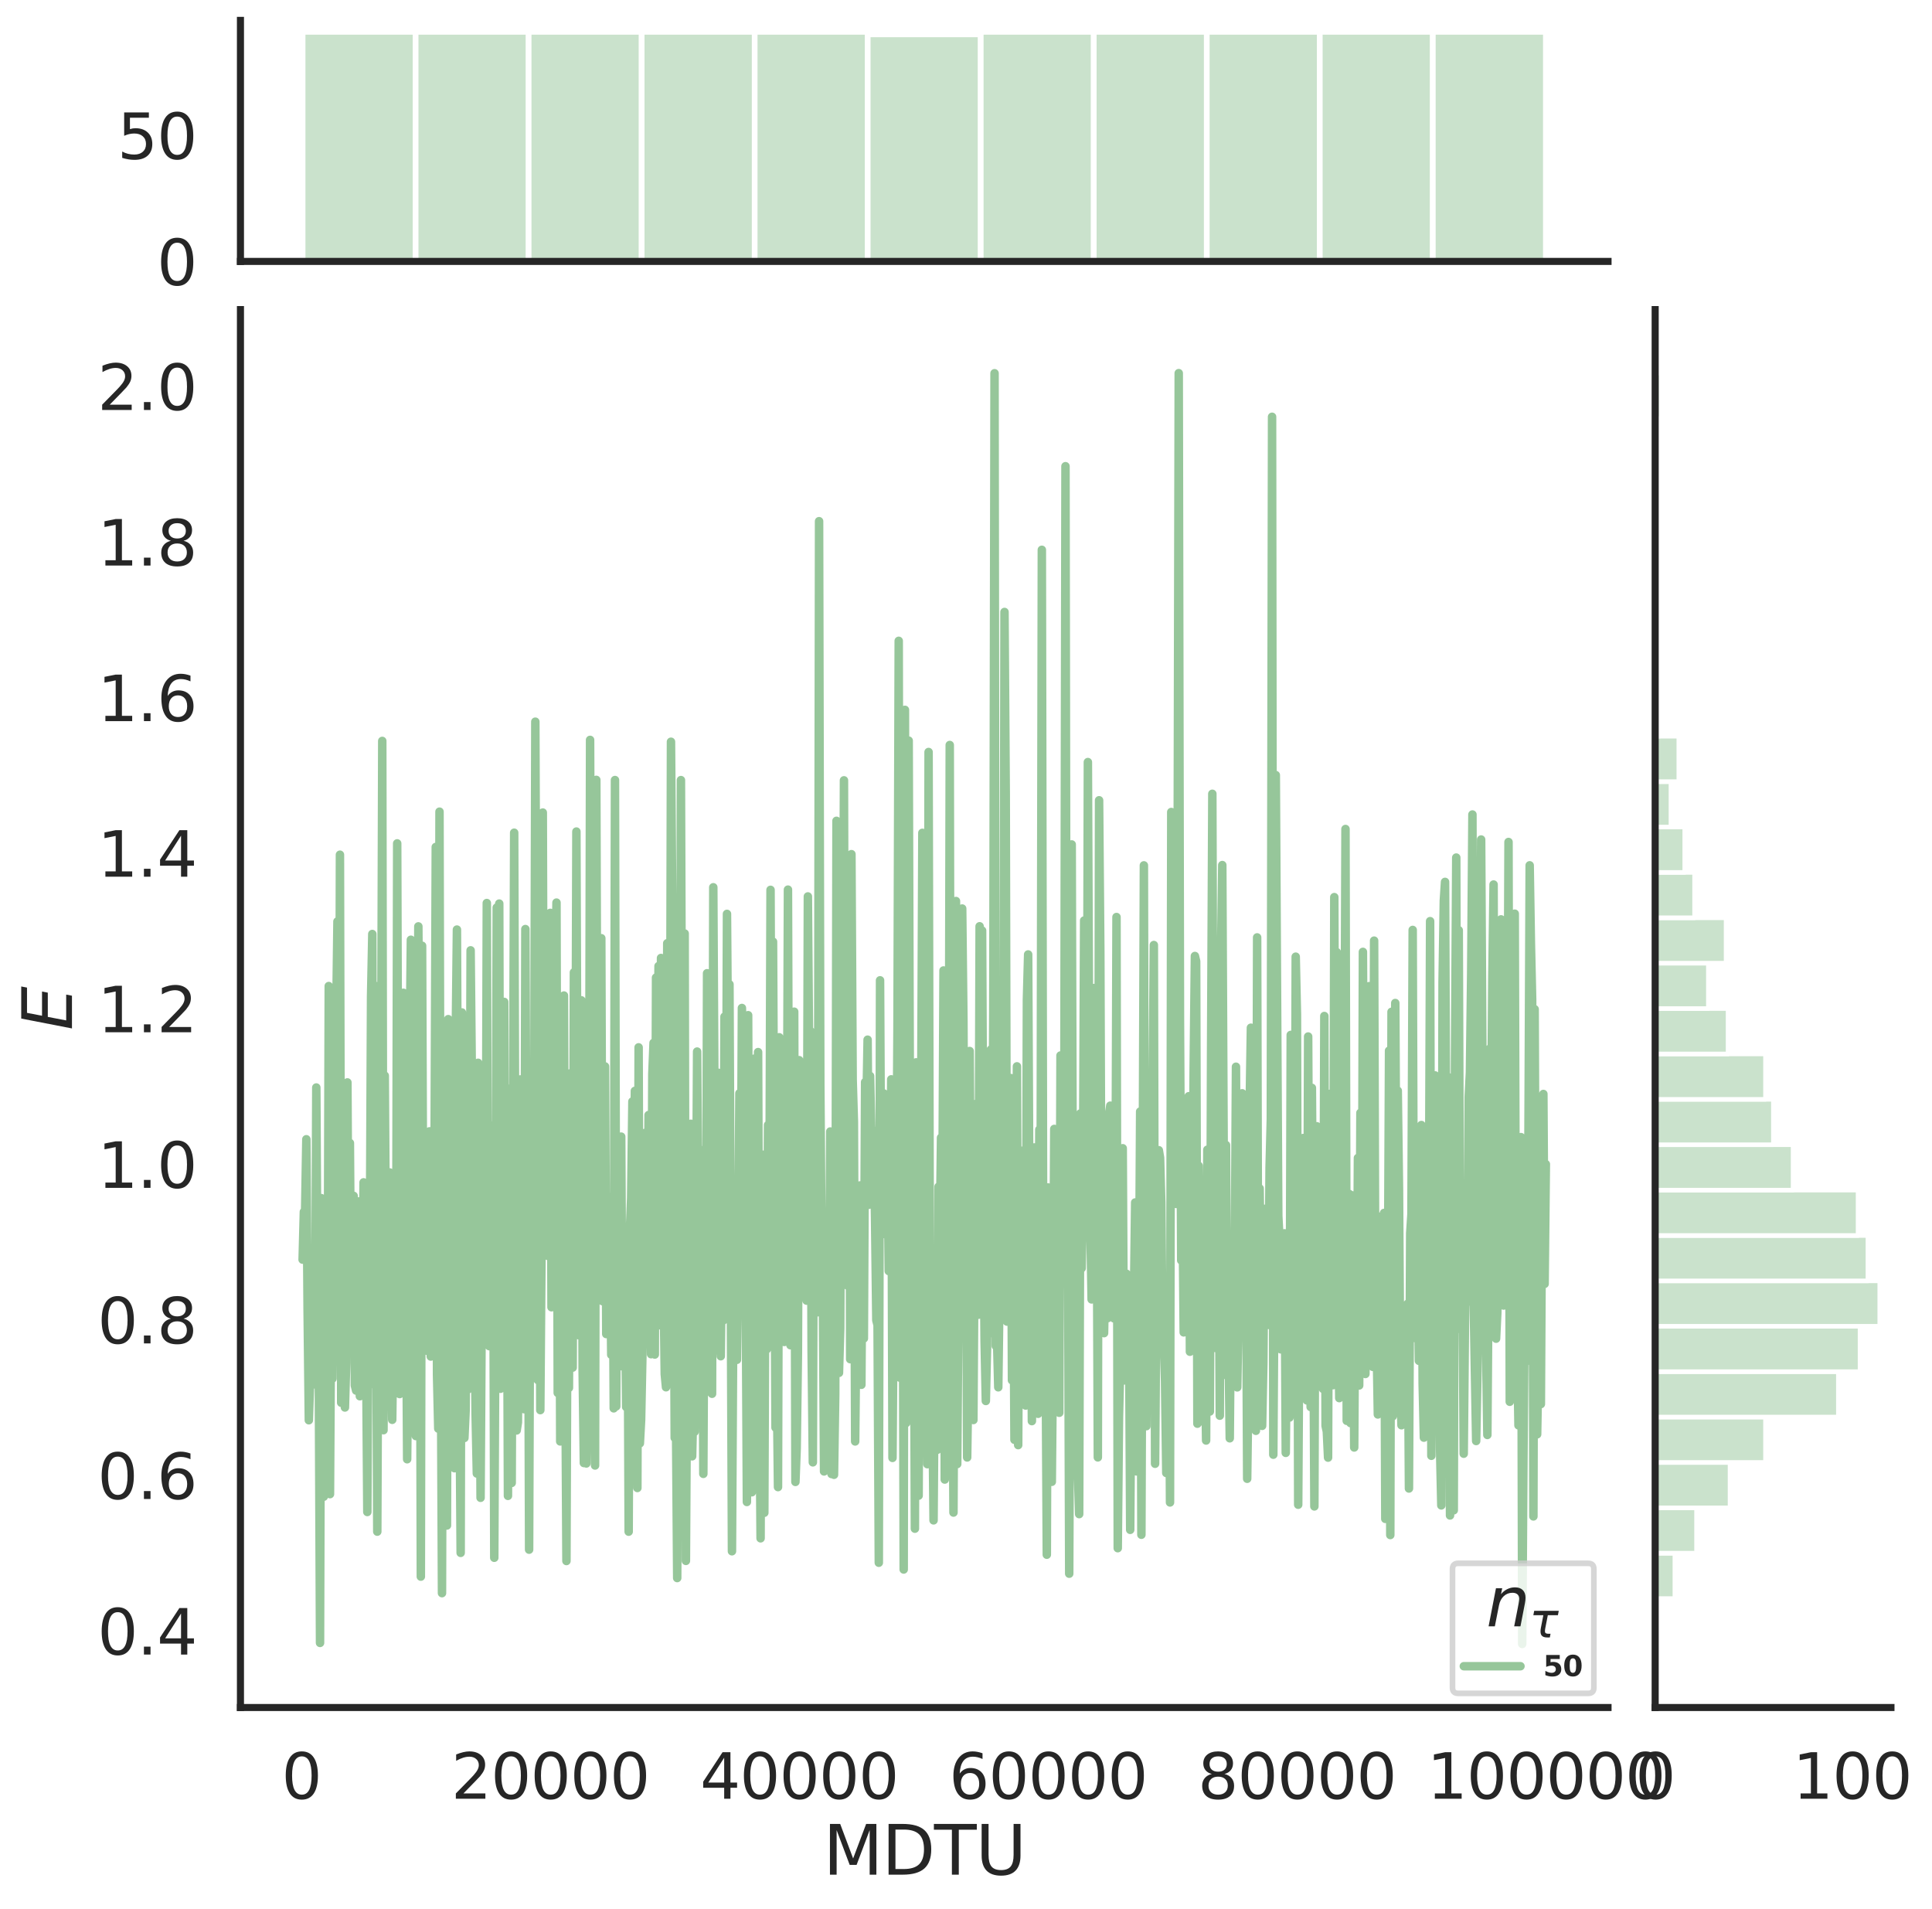 <?xml version="1.0" encoding="utf-8" standalone="no"?>
<!DOCTYPE svg PUBLIC "-//W3C//DTD SVG 1.1//EN"
  "http://www.w3.org/Graphics/SVG/1.1/DTD/svg11.dtd">
<svg height="674.159pt" version="1.1" viewBox="0 0 682.277 674.159" width="682.277pt" xmlns="http://www.w3.org/2000/svg" xmlns:xlink="http://www.w3.org/1999/xlink">
 <defs>
  <style type="text/css">*{stroke-linecap:butt;stroke-linejoin:round;}</style>
 </defs>
 <g id="figure_1">
  <g id="patch_1">
   <path d="M 0 674.159 
L 682.277 674.159 
L 682.277 0 
L 0 0 
z
" style="fill:#ffffff;"/>
  </g>
  <g id="axes_1">
   <g id="patch_2">
    <path d="M 84.914 602.94 
L 567.864 602.94 
L 567.864 109.327 
L 84.914 109.327 
z
" style="fill:none;"/>
   </g>
   <g id="matplotlib.axis_1">
    <g id="xtick_1">
     <g id="text_1">
      <!-- 0 -->
      <g style="fill:#262626;" transform="translate(99.428 635.157)scale(0.22 -0.22)">
       <defs>
        <path d="M 2034 4250 
Q 1547 4250 1301 3770 
Q 1056 3291 1056 2328 
Q 1056 1369 1301 889 
Q 1547 409 2034 409 
Q 2525 409 2770 889 
Q 3016 1369 3016 2328 
Q 3016 3291 2770 3770 
Q 2525 4250 2034 4250 
z
M 2034 4750 
Q 2819 4750 3233 4129 
Q 3647 3509 3647 2328 
Q 3647 1150 3233 529 
Q 2819 -91 2034 -91 
Q 1250 -91 836 529 
Q 422 1150 422 2328 
Q 422 3509 836 4129 
Q 1250 4750 2034 4750 
z
" id="DejaVuSans-30" transform="scale(0.016)"/>
       </defs>
       <use xlink:href="#DejaVuSans-30"/>
      </g>
     </g>
    </g>
    <g id="xtick_2">
     <g id="text_2">
      <!-- 20000 -->
      <g style="fill:#262626;" transform="translate(159.33 635.157)scale(0.22 -0.22)">
       <defs>
        <path d="M 1228 531 
L 3431 531 
L 3431 0 
L 469 0 
L 469 531 
Q 828 903 1448 1529 
Q 2069 2156 2228 2338 
Q 2531 2678 2651 2914 
Q 2772 3150 2772 3378 
Q 2772 3750 2511 3984 
Q 2250 4219 1831 4219 
Q 1534 4219 1204 4116 
Q 875 4013 500 3803 
L 500 4441 
Q 881 4594 1212 4672 
Q 1544 4750 1819 4750 
Q 2544 4750 2975 4387 
Q 3406 4025 3406 3419 
Q 3406 3131 3298 2873 
Q 3191 2616 2906 2266 
Q 2828 2175 2409 1742 
Q 1991 1309 1228 531 
z
" id="DejaVuSans-32" transform="scale(0.016)"/>
       </defs>
       <use xlink:href="#DejaVuSans-32"/>
       <use x="63.623" xlink:href="#DejaVuSans-30"/>
       <use x="127.246" xlink:href="#DejaVuSans-30"/>
       <use x="190.869" xlink:href="#DejaVuSans-30"/>
       <use x="254.492" xlink:href="#DejaVuSans-30"/>
      </g>
     </g>
    </g>
    <g id="xtick_3">
     <g id="text_3">
      <!-- 40000 -->
      <g style="fill:#262626;" transform="translate(247.227 635.157)scale(0.22 -0.22)">
       <defs>
        <path d="M 2419 4116 
L 825 1625 
L 2419 1625 
L 2419 4116 
z
M 2253 4666 
L 3047 4666 
L 3047 1625 
L 3713 1625 
L 3713 1100 
L 3047 1100 
L 3047 0 
L 2419 0 
L 2419 1100 
L 313 1100 
L 313 1709 
L 2253 4666 
z
" id="DejaVuSans-34" transform="scale(0.016)"/>
       </defs>
       <use xlink:href="#DejaVuSans-34"/>
       <use x="63.623" xlink:href="#DejaVuSans-30"/>
       <use x="127.246" xlink:href="#DejaVuSans-30"/>
       <use x="190.869" xlink:href="#DejaVuSans-30"/>
       <use x="254.492" xlink:href="#DejaVuSans-30"/>
      </g>
     </g>
    </g>
    <g id="xtick_4">
     <g id="text_4">
      <!-- 60000 -->
      <g style="fill:#262626;" transform="translate(335.124 635.157)scale(0.22 -0.22)">
       <defs>
        <path d="M 2113 2584 
Q 1688 2584 1439 2293 
Q 1191 2003 1191 1497 
Q 1191 994 1439 701 
Q 1688 409 2113 409 
Q 2538 409 2786 701 
Q 3034 994 3034 1497 
Q 3034 2003 2786 2293 
Q 2538 2584 2113 2584 
z
M 3366 4563 
L 3366 3988 
Q 3128 4100 2886 4159 
Q 2644 4219 2406 4219 
Q 1781 4219 1451 3797 
Q 1122 3375 1075 2522 
Q 1259 2794 1537 2939 
Q 1816 3084 2150 3084 
Q 2853 3084 3261 2657 
Q 3669 2231 3669 1497 
Q 3669 778 3244 343 
Q 2819 -91 2113 -91 
Q 1303 -91 875 529 
Q 447 1150 447 2328 
Q 447 3434 972 4092 
Q 1497 4750 2381 4750 
Q 2619 4750 2861 4703 
Q 3103 4656 3366 4563 
z
" id="DejaVuSans-36" transform="scale(0.016)"/>
       </defs>
       <use xlink:href="#DejaVuSans-36"/>
       <use x="63.623" xlink:href="#DejaVuSans-30"/>
       <use x="127.246" xlink:href="#DejaVuSans-30"/>
       <use x="190.869" xlink:href="#DejaVuSans-30"/>
       <use x="254.492" xlink:href="#DejaVuSans-30"/>
      </g>
     </g>
    </g>
    <g id="xtick_5">
     <g id="text_5">
      <!-- 80000 -->
      <g style="fill:#262626;" transform="translate(423.021 635.157)scale(0.22 -0.22)">
       <defs>
        <path d="M 2034 2216 
Q 1584 2216 1326 1975 
Q 1069 1734 1069 1313 
Q 1069 891 1326 650 
Q 1584 409 2034 409 
Q 2484 409 2743 651 
Q 3003 894 3003 1313 
Q 3003 1734 2745 1975 
Q 2488 2216 2034 2216 
z
M 1403 2484 
Q 997 2584 770 2862 
Q 544 3141 544 3541 
Q 544 4100 942 4425 
Q 1341 4750 2034 4750 
Q 2731 4750 3128 4425 
Q 3525 4100 3525 3541 
Q 3525 3141 3298 2862 
Q 3072 2584 2669 2484 
Q 3125 2378 3379 2068 
Q 3634 1759 3634 1313 
Q 3634 634 3220 271 
Q 2806 -91 2034 -91 
Q 1263 -91 848 271 
Q 434 634 434 1313 
Q 434 1759 690 2068 
Q 947 2378 1403 2484 
z
M 1172 3481 
Q 1172 3119 1398 2916 
Q 1625 2713 2034 2713 
Q 2441 2713 2670 2916 
Q 2900 3119 2900 3481 
Q 2900 3844 2670 4047 
Q 2441 4250 2034 4250 
Q 1625 4250 1398 4047 
Q 1172 3844 1172 3481 
z
" id="DejaVuSans-38" transform="scale(0.016)"/>
       </defs>
       <use xlink:href="#DejaVuSans-38"/>
       <use x="63.623" xlink:href="#DejaVuSans-30"/>
       <use x="127.246" xlink:href="#DejaVuSans-30"/>
       <use x="190.869" xlink:href="#DejaVuSans-30"/>
       <use x="254.492" xlink:href="#DejaVuSans-30"/>
      </g>
     </g>
    </g>
    <g id="xtick_6">
     <g id="text_6">
      <!-- 100000 -->
      <g style="fill:#262626;" transform="translate(503.919 635.157)scale(0.22 -0.22)">
       <defs>
        <path d="M 794 531 
L 1825 531 
L 1825 4091 
L 703 3866 
L 703 4441 
L 1819 4666 
L 2450 4666 
L 2450 531 
L 3481 531 
L 3481 0 
L 794 0 
L 794 531 
z
" id="DejaVuSans-31" transform="scale(0.016)"/>
       </defs>
       <use xlink:href="#DejaVuSans-31"/>
       <use x="63.623" xlink:href="#DejaVuSans-30"/>
       <use x="127.246" xlink:href="#DejaVuSans-30"/>
       <use x="190.869" xlink:href="#DejaVuSans-30"/>
       <use x="254.492" xlink:href="#DejaVuSans-30"/>
       <use x="318.115" xlink:href="#DejaVuSans-30"/>
      </g>
     </g>
    </g>
    <g id="text_7">
     <!-- MDTU -->
     <g style="fill:#262626;" transform="translate(290.683 661.968)scale(0.24 -0.24)">
      <defs>
       <path d="M 628 4666 
L 1569 4666 
L 2759 1491 
L 3956 4666 
L 4897 4666 
L 4897 0 
L 4281 0 
L 4281 4097 
L 3078 897 
L 2444 897 
L 1241 4097 
L 1241 0 
L 628 0 
L 628 4666 
z
" id="DejaVuSans-4d" transform="scale(0.016)"/>
       <path d="M 1259 4147 
L 1259 519 
L 2022 519 
Q 2988 519 3436 956 
Q 3884 1394 3884 2338 
Q 3884 3275 3436 3711 
Q 2988 4147 2022 4147 
L 1259 4147 
z
M 628 4666 
L 1925 4666 
Q 3281 4666 3915 4102 
Q 4550 3538 4550 2338 
Q 4550 1131 3912 565 
Q 3275 0 1925 0 
L 628 0 
L 628 4666 
z
" id="DejaVuSans-44" transform="scale(0.016)"/>
       <path d="M -19 4666 
L 3928 4666 
L 3928 4134 
L 2272 4134 
L 2272 0 
L 1638 0 
L 1638 4134 
L -19 4134 
L -19 4666 
z
" id="DejaVuSans-54" transform="scale(0.016)"/>
       <path d="M 556 4666 
L 1191 4666 
L 1191 1831 
Q 1191 1081 1462 751 
Q 1734 422 2344 422 
Q 2950 422 3222 751 
Q 3494 1081 3494 1831 
L 3494 4666 
L 4128 4666 
L 4128 1753 
Q 4128 841 3676 375 
Q 3225 -91 2344 -91 
Q 1459 -91 1007 375 
Q 556 841 556 1753 
L 556 4666 
z
" id="DejaVuSans-55" transform="scale(0.016)"/>
      </defs>
      <use xlink:href="#DejaVuSans-4d"/>
      <use x="86.279" xlink:href="#DejaVuSans-44"/>
      <use x="163.281" xlink:href="#DejaVuSans-54"/>
      <use x="224.365" xlink:href="#DejaVuSans-55"/>
     </g>
    </g>
   </g>
   <g id="matplotlib.axis_2">
    <g id="ytick_1">
     <g id="text_8">
      <!-- 0.4 -->
      <g style="fill:#262626;" transform="translate(34.428 584.241)scale(0.22 -0.22)">
       <defs>
        <path d="M 684 794 
L 1344 794 
L 1344 0 
L 684 0 
L 684 794 
z
" id="DejaVuSans-2e" transform="scale(0.016)"/>
       </defs>
       <use xlink:href="#DejaVuSans-30"/>
       <use x="63.623" xlink:href="#DejaVuSans-2e"/>
       <use x="95.41" xlink:href="#DejaVuSans-34"/>
      </g>
     </g>
    </g>
    <g id="ytick_2">
     <g id="text_9">
      <!-- 0.6 -->
      <g style="fill:#262626;" transform="translate(34.428 529.307)scale(0.22 -0.22)">
       <use xlink:href="#DejaVuSans-30"/>
       <use x="63.623" xlink:href="#DejaVuSans-2e"/>
       <use x="95.41" xlink:href="#DejaVuSans-36"/>
      </g>
     </g>
    </g>
    <g id="ytick_3">
     <g id="text_10">
      <!-- 0.8 -->
      <g style="fill:#262626;" transform="translate(34.428 474.373)scale(0.22 -0.22)">
       <use xlink:href="#DejaVuSans-30"/>
       <use x="63.623" xlink:href="#DejaVuSans-2e"/>
       <use x="95.41" xlink:href="#DejaVuSans-38"/>
      </g>
     </g>
    </g>
    <g id="ytick_4">
     <g id="text_11">
      <!-- 1.0 -->
      <g style="fill:#262626;" transform="translate(34.428 419.439)scale(0.22 -0.22)">
       <use xlink:href="#DejaVuSans-31"/>
       <use x="63.623" xlink:href="#DejaVuSans-2e"/>
       <use x="95.41" xlink:href="#DejaVuSans-30"/>
      </g>
     </g>
    </g>
    <g id="ytick_5">
     <g id="text_12">
      <!-- 1.2 -->
      <g style="fill:#262626;" transform="translate(34.428 364.505)scale(0.22 -0.22)">
       <use xlink:href="#DejaVuSans-31"/>
       <use x="63.623" xlink:href="#DejaVuSans-2e"/>
       <use x="95.41" xlink:href="#DejaVuSans-32"/>
      </g>
     </g>
    </g>
    <g id="ytick_6">
     <g id="text_13">
      <!-- 1.4 -->
      <g style="fill:#262626;" transform="translate(34.428 309.571)scale(0.22 -0.22)">
       <use xlink:href="#DejaVuSans-31"/>
       <use x="63.623" xlink:href="#DejaVuSans-2e"/>
       <use x="95.41" xlink:href="#DejaVuSans-34"/>
      </g>
     </g>
    </g>
    <g id="ytick_7">
     <g id="text_14">
      <!-- 1.6 -->
      <g style="fill:#262626;" transform="translate(34.428 254.636)scale(0.22 -0.22)">
       <use xlink:href="#DejaVuSans-31"/>
       <use x="63.623" xlink:href="#DejaVuSans-2e"/>
       <use x="95.41" xlink:href="#DejaVuSans-36"/>
      </g>
     </g>
    </g>
    <g id="ytick_8">
     <g id="text_15">
      <!-- 1.8 -->
      <g style="fill:#262626;" transform="translate(34.428 199.702)scale(0.22 -0.22)">
       <use xlink:href="#DejaVuSans-31"/>
       <use x="63.623" xlink:href="#DejaVuSans-2e"/>
       <use x="95.41" xlink:href="#DejaVuSans-38"/>
      </g>
     </g>
    </g>
    <g id="ytick_9">
     <g id="text_16">
      <!-- 2.0 -->
      <g style="fill:#262626;" transform="translate(34.428 144.768)scale(0.22 -0.22)">
       <use xlink:href="#DejaVuSans-32"/>
       <use x="63.623" xlink:href="#DejaVuSans-2e"/>
       <use x="95.41" xlink:href="#DejaVuSans-30"/>
      </g>
     </g>
    </g>
    <g id="text_17">
     <!-- $E$ -->
     <g style="fill:#262626;" transform="translate(25.436 363.813)rotate(-90)scale(0.24 -0.24)">
      <defs>
       <path d="M 1081 4666 
L 4031 4666 
L 3928 4134 
L 1606 4134 
L 1338 2753 
L 3566 2753 
L 3463 2222 
L 1234 2222 
L 909 531 
L 3284 531 
L 3181 0 
L 172 0 
L 1081 4666 
z
" id="DejaVuSans-Oblique-45" transform="scale(0.016)"/>
      </defs>
      <use transform="translate(0 0.094)" xlink:href="#DejaVuSans-Oblique-45"/>
     </g>
    </g>
   </g>
   <g id="line2d_1">
    <path clip-path="url(#pf8e76a10ef)" d="M 106.867 444.788 
L 107.306 427.909 
L 107.746 427.801 
L 108.185 402.287 
L 108.625 462.26 
L 109.064 501.505 
L 109.504 488.131 
L 109.943 444.223 
L 110.382 484.708 
L 110.822 488.848 
L 111.261 485.468 
L 111.701 384.011 
L 112.14 457.79 
L 112.58 483.999 
L 113.019 580.129 
L 113.459 423.065 
L 113.898 453.246 
L 114.338 528.503 
L 114.777 525.128 
L 115.217 487.572 
L 115.656 496.755 
L 116.096 348.189 
L 116.535 527.597 
L 116.975 453.123 
L 117.414 486.813 
L 117.854 441.729 
L 118.293 454.25 
L 118.733 359.202 
L 119.172 325.361 
L 119.612 469.013 
L 120.051 301.808 
L 120.491 495.318 
L 120.93 466.724 
L 121.37 455.845 
L 121.809 497.002 
L 122.249 481.435 
L 122.688 382.215 
L 123.128 459.775 
L 123.567 403.607 
L 124.007 468.448 
L 124.446 451.307 
L 124.885 422.268 
L 125.325 489.245 
L 125.764 491.03 
L 126.204 444.517 
L 126.643 424.25 
L 127.083 493.024 
L 127.522 438.705 
L 127.962 461.08 
L 128.401 417.505 
L 128.841 466.671 
L 129.28 475.019 
L 129.72 533.9 
L 130.159 450.463 
L 130.599 444.794 
L 131.038 351.905 
L 131.478 329.809 
L 131.917 488.777 
L 132.357 348.017 
L 133.236 540.84 
L 133.675 432.621 
L 134.115 382.826 
L 134.554 401.424 
L 134.994 261.631 
L 135.433 505.015 
L 135.873 379.814 
L 136.312 445.5 
L 136.752 488.584 
L 137.191 421.595 
L 137.631 414.016 
L 138.07 472.795 
L 138.51 501.346 
L 138.949 466.928 
L 139.388 460.957 
L 139.828 491.96 
L 140.267 297.81 
L 140.707 434.08 
L 141.146 492.258 
L 141.586 373.541 
L 142.025 466.162 
L 142.465 350.569 
L 142.904 434.342 
L 143.344 443.131 
L 143.783 515.276 
L 144.223 468.492 
L 144.662 372.178 
L 145.102 331.838 
L 145.541 435.829 
L 145.981 395.295 
L 146.42 378.48 
L 146.86 507.083 
L 147.299 446.376 
L 147.739 327.118 
L 148.178 392.813 
L 148.618 556.723 
L 149.057 333.954 
L 149.497 449.804 
L 149.936 453.125 
L 150.376 421.575 
L 150.815 476.979 
L 151.255 472.321 
L 151.694 399.484 
L 152.134 479.007 
L 152.573 432.439 
L 153.012 478.473 
L 153.452 410.087 
L 153.891 299.075 
L 154.331 485.362 
L 154.77 504.465 
L 155.21 286.609 
L 155.649 471.298 
L 156.089 562.556 
L 156.528 389.759 
L 156.968 436.993 
L 157.407 418.232 
L 157.847 538.662 
L 158.286 359.873 
L 158.726 448.772 
L 159.165 387.539 
L 159.605 447.173 
L 160.044 469.288 
L 160.484 518.441 
L 160.923 367.43 
L 161.363 328.243 
L 161.802 430.797 
L 162.681 548.335 
L 163.121 357.51 
L 164 507.771 
L 164.439 497.937 
L 164.879 403.379 
L 165.318 490.593 
L 165.758 457.105 
L 166.197 335.573 
L 166.637 380.752 
L 167.076 465.88 
L 167.515 451.396 
L 167.955 499.156 
L 168.394 520.313 
L 168.834 375.29 
L 169.713 528.889 
L 170.152 456.344 
L 170.592 452.059 
L 171.031 462.507 
L 171.471 457.136 
L 171.91 318.873 
L 172.35 464.01 
L 172.789 475.346 
L 173.229 459.55 
L 173.668 456.274 
L 174.108 397.395 
L 174.547 550.063 
L 174.987 458.214 
L 175.426 320.469 
L 175.866 488.783 
L 176.305 319.064 
L 176.745 490.379 
L 177.184 406.032 
L 177.624 478.46 
L 178.063 353.792 
L 178.503 489.069 
L 178.942 412.63 
L 179.382 528.201 
L 179.821 384.434 
L 180.261 517.919 
L 180.7 523.642 
L 181.579 294.038 
L 182.018 435.445 
L 182.458 505.105 
L 182.897 502.269 
L 183.337 424.111 
L 183.776 381.16 
L 184.216 454.743 
L 184.655 412.973 
L 185.095 497.598 
L 185.534 328.065 
L 185.974 436.584 
L 186.413 414.948 
L 186.853 547.202 
L 187.292 424.304 
L 188.171 436.923 
L 188.611 412.979 
L 189.05 254.837 
L 189.929 487.31 
L 190.369 354.795 
L 190.808 497.925 
L 191.248 439.616 
L 191.687 286.926 
L 192.127 432.018 
L 192.566 404.286 
L 193.006 395.344 
L 193.445 443.472 
L 193.885 433.602 
L 194.324 322.348 
L 194.764 461.602 
L 195.203 426.792 
L 195.642 450.011 
L 196.082 349.973 
L 196.521 318.717 
L 196.961 491.855 
L 197.4 383.152 
L 197.84 508.984 
L 199.158 351.537 
L 199.598 476.818 
L 200.037 551.207 
L 200.477 430.894 
L 200.916 490.077 
L 201.356 379.027 
L 201.795 455.01 
L 202.235 482.92 
L 202.674 343.344 
L 203.114 429.014 
L 203.553 293.633 
L 203.993 417.937 
L 204.432 471.495 
L 205.311 353.224 
L 205.751 483.677 
L 206.19 516.609 
L 206.63 440.352 
L 207.069 516.762 
L 207.509 458.097 
L 207.948 454.672 
L 208.388 261.266 
L 208.827 385.423 
L 209.266 377.576 
L 209.706 469.778 
L 210.145 517.481 
L 210.585 275.387 
L 211.024 413.065 
L 211.464 453.892 
L 211.903 401.145 
L 212.343 331.289 
L 212.782 459.463 
L 213.661 376.559 
L 214.101 471.066 
L 214.54 422.413 
L 214.98 460.637 
L 215.419 440.83 
L 215.859 478.384 
L 216.298 423.254 
L 216.738 497.3 
L 217.177 275.447 
L 217.617 496.601 
L 218.056 404.514 
L 218.496 417.081 
L 218.935 468.036 
L 219.375 401.356 
L 219.814 482.493 
L 220.254 471.81 
L 220.693 456.529 
L 221.133 496.841 
L 221.572 437.899 
L 222.012 540.85 
L 222.451 434.24 
L 222.891 423.01 
L 223.33 388.937 
L 223.769 451.761 
L 224.209 385.204 
L 224.648 446.853 
L 225.088 525.424 
L 225.527 369.832 
L 225.967 509.664 
L 226.406 501.402 
L 226.846 479.403 
L 227.285 444.283 
L 227.725 400.061 
L 228.164 453.853 
L 228.604 460.725 
L 229.043 393.733 
L 229.483 444.411 
L 229.922 478.178 
L 230.362 379.263 
L 230.801 368.243 
L 231.241 478.305 
L 231.68 345.186 
L 232.12 406.266 
L 232.559 341.132 
L 232.999 467.955 
L 233.438 338.277 
L 233.878 421.311 
L 234.757 485.24 
L 235.196 489.857 
L 235.636 333.068 
L 236.075 487.58 
L 236.515 435.738 
L 236.954 261.92 
L 237.393 317.396 
L 238.272 507.721 
L 238.712 500.176 
L 239.151 557.225 
L 239.591 453.554 
L 240.03 474.967 
L 240.47 275.464 
L 240.909 402.378 
L 241.349 406.065 
L 241.788 329.628 
L 242.228 551.163 
L 242.667 477.178 
L 243.107 466.098 
L 243.546 444.319 
L 243.986 396.822 
L 244.425 514.236 
L 244.865 494.484 
L 245.304 505.578 
L 245.744 449.017 
L 246.183 371.321 
L 246.623 429.955 
L 247.062 426.35 
L 247.502 418.113 
L 247.941 406.143 
L 248.381 520.434 
L 248.82 435.518 
L 249.26 491.557 
L 249.699 343.661 
L 250.578 464.122 
L 251.018 351.05 
L 251.457 492.156 
L 251.896 313.308 
L 252.336 393.232 
L 252.775 398.046 
L 253.215 476.877 
L 253.654 378.818 
L 254.094 440.213 
L 254.533 478.9 
L 254.973 437.891 
L 255.412 466.289 
L 255.852 358.987 
L 256.291 442.643 
L 256.731 322.702 
L 257.17 382.242 
L 257.61 347.575 
L 258.489 547.765 
L 258.928 470.899 
L 259.368 450.749 
L 259.807 422.933 
L 260.247 480.166 
L 260.686 443.886 
L 261.126 386.053 
L 261.565 440.89 
L 262.005 355.933 
L 262.444 397.717 
L 262.884 415.303 
L 263.323 447.16 
L 263.763 530.364 
L 264.202 358.479 
L 264.642 481.031 
L 265.081 468.29 
L 265.52 526.928 
L 265.96 435.875 
L 266.399 373.816 
L 266.839 444.725 
L 267.278 431.189 
L 267.718 371.506 
L 268.157 488.284 
L 268.597 543.192 
L 269.036 407.675 
L 269.476 431.568 
L 269.915 534.175 
L 270.355 424.194 
L 270.794 476.444 
L 271.234 397.245 
L 271.673 436.833 
L 272.113 314.22 
L 272.552 425.142 
L 272.992 332.516 
L 273.871 504.103 
L 274.31 486.323 
L 274.75 525.107 
L 275.189 366.276 
L 275.629 470.401 
L 276.068 369.095 
L 276.508 450.712 
L 276.947 473.86 
L 277.387 422.531 
L 277.826 429.834 
L 278.266 314.138 
L 278.705 451.05 
L 279.145 475.004 
L 279.584 402.026 
L 280.023 444.896 
L 280.463 357.24 
L 280.902 523.279 
L 281.342 511.566 
L 281.781 477.97 
L 282.221 374.355 
L 282.66 450.238 
L 283.1 414.995 
L 283.539 446.086 
L 283.979 451.877 
L 284.418 388.923 
L 284.858 459.27 
L 285.297 316.544 
L 285.737 372.739 
L 286.176 364.06 
L 286.616 476.963 
L 287.055 516.367 
L 287.495 378.446 
L 287.934 446.758 
L 288.374 434.554 
L 288.813 463.37 
L 289.253 184.038 
L 289.692 382.578 
L 290.132 440.345 
L 290.571 453.037 
L 291.011 519.576 
L 291.45 435.814 
L 291.89 484.582 
L 292.329 439.141 
L 292.769 466.188 
L 293.208 399.545 
L 293.647 520.492 
L 294.087 436.993 
L 294.526 520.762 
L 294.966 492.215 
L 295.405 289.845 
L 295.845 374.659 
L 296.284 484.777 
L 296.724 469.127 
L 297.163 361.006 
L 297.603 388.877 
L 298.042 275.546 
L 298.482 448.275 
L 298.921 453.669 
L 299.361 454.005 
L 299.8 308.978 
L 300.24 479.936 
L 300.679 301.616 
L 301.119 381.13 
L 301.558 396.043 
L 301.998 508.989 
L 302.437 466.436 
L 302.877 478.288 
L 303.316 420.824 
L 303.756 418.585 
L 304.195 488.99 
L 304.635 421.503 
L 305.074 472.621 
L 305.514 382.104 
L 305.953 391.687 
L 306.393 367.125 
L 306.832 425.405 
L 307.272 379.943 
L 307.711 401.551 
L 308.15 398.975 
L 308.59 404.851 
L 309.029 430.27 
L 309.469 466.202 
L 309.908 467.881 
L 310.348 551.818 
L 310.787 346.162 
L 311.227 433.593 
L 311.666 423.881 
L 312.106 386.104 
L 312.545 435.778 
L 312.985 429.877 
L 313.424 407.062 
L 313.864 448.83 
L 314.303 438.188 
L 314.743 381.129 
L 315.182 514.801 
L 315.622 454.598 
L 316.061 467.923 
L 316.501 429.661 
L 316.94 363.475 
L 317.38 226.287 
L 317.819 486.486 
L 318.259 470.079 
L 318.698 393.828 
L 319.138 554.203 
L 319.577 250.657 
L 320.017 502.467 
L 320.456 486.576 
L 320.896 261.525 
L 321.335 393.907 
L 321.775 471.261 
L 322.214 439.431 
L 322.653 421.729 
L 323.093 539.79 
L 323.532 375.13 
L 323.972 502.03 
L 324.411 528.134 
L 324.851 405.711 
L 325.29 394.691 
L 325.73 294.09 
L 326.169 452.667 
L 326.609 355.702 
L 327.048 471.541 
L 327.488 517.024 
L 327.927 265.542 
L 328.367 448.302 
L 328.806 495.604 
L 329.246 495.521 
L 329.685 536.855 
L 330.125 476.034 
L 330.564 480.024 
L 331.004 511.951 
L 331.443 419.033 
L 331.883 437.536 
L 332.322 401.723 
L 332.762 430.617 
L 333.201 342.685 
L 333.641 522.443 
L 334.08 420.853 
L 334.52 475.495 
L 334.959 449.052 
L 335.399 263.067 
L 335.838 496.831 
L 336.277 460.448 
L 336.717 534.099 
L 337.156 442.174 
L 337.596 318.167 
L 338.035 516.972 
L 338.475 460.218 
L 338.914 433.016 
L 339.354 445.279 
L 339.793 320.815 
L 340.233 360.368 
L 340.672 447.388 
L 341.112 415.667 
L 341.551 514.644 
L 341.991 484.34 
L 342.43 371.129 
L 342.87 433.052 
L 343.749 501.419 
L 344.188 435.928 
L 344.628 389.819 
L 345.067 417.263 
L 345.507 464.247 
L 345.946 327.08 
L 346.386 331.201 
L 346.825 328.592 
L 347.265 424.568 
L 347.704 473.426 
L 348.144 494.702 
L 348.583 475.039 
L 349.023 407.143 
L 349.462 470.875 
L 349.902 370.622 
L 350.341 452.117 
L 350.78 357.473 
L 351.22 131.799 
L 351.659 475.274 
L 352.099 473.093 
L 352.538 489.869 
L 353.417 421.719 
L 353.857 380.561 
L 354.296 450.402 
L 354.736 216.095 
L 355.175 280.425 
L 355.615 466.668 
L 356.494 445.211 
L 356.933 380.67 
L 357.373 487.397 
L 357.812 435.64 
L 358.252 508.406 
L 358.691 470.787 
L 359.131 376.543 
L 359.57 510.281 
L 360.01 418.085 
L 360.449 482.372 
L 360.889 406.349 
L 361.328 489.253 
L 361.768 417.445 
L 362.207 496.308 
L 362.647 353.06 
L 363.086 337.027 
L 363.526 425.49 
L 363.965 416.937 
L 364.404 501.809 
L 364.844 418.05 
L 365.283 405.179 
L 365.723 473.456 
L 366.162 446.791 
L 366.602 499.224 
L 367.041 398.862 
L 367.481 429.526 
L 367.92 194.148 
L 368.36 427.126 
L 368.799 446.129 
L 369.239 473.757 
L 369.678 548.985 
L 370.118 419.303 
L 370.557 522.368 
L 370.997 499.162 
L 371.436 523.239 
L 371.876 475.18 
L 372.315 398.637 
L 372.755 467.46 
L 373.194 485.516 
L 373.634 429.834 
L 374.073 498.867 
L 374.513 372.712 
L 374.952 375.258 
L 375.392 453.385 
L 375.831 405.993 
L 376.271 164.628 
L 376.71 432.151 
L 377.15 430.354 
L 377.589 555.69 
L 378.029 442.139 
L 378.468 298.18 
L 378.907 447.123 
L 379.347 446.197 
L 379.786 469.812 
L 380.226 512.092 
L 380.665 520.367 
L 381.105 534.649 
L 381.544 393.177 
L 381.984 447.832 
L 382.423 421.529 
L 382.863 325.049 
L 383.742 436.868 
L 384.181 269.1 
L 384.621 371.091 
L 385.06 433.116 
L 385.5 458.836 
L 385.939 418.291 
L 386.379 348.891 
L 386.818 457.919 
L 387.258 405.132 
L 387.697 514.616 
L 388.137 282.586 
L 388.576 336.211 
L 389.016 453.257 
L 389.455 429.448 
L 389.895 470.745 
L 390.334 446.964 
L 390.774 455.071 
L 391.213 465.435 
L 391.653 393.398 
L 392.092 390.426 
L 392.531 457.625 
L 392.971 459.005 
L 393.41 465.546 
L 393.85 452.845 
L 394.289 323.811 
L 394.729 546.678 
L 395.168 500.341 
L 395.608 481.091 
L 396.047 423.617 
L 396.487 405.458 
L 396.926 487.452 
L 397.366 453.158 
L 397.805 449.768 
L 398.245 463.589 
L 398.684 461.219 
L 399.124 540.198 
L 399.563 478.531 
L 400.003 450.302 
L 400.442 458.828 
L 400.882 424.605 
L 401.321 519.559 
L 401.761 487.066 
L 402.2 464.456 
L 402.64 392.497 
L 403.079 541.935 
L 403.958 305.575 
L 404.398 497.625 
L 404.837 503.595 
L 405.277 446.392 
L 405.716 476.129 
L 406.156 485.835 
L 406.595 415.384 
L 407.034 388.859 
L 407.474 333.702 
L 407.913 516.868 
L 408.353 460.111 
L 409.232 406.158 
L 409.671 408.819 
L 410.111 424.851 
L 410.55 473.667 
L 410.99 471.315 
L 411.429 487.43 
L 411.869 520.13 
L 412.308 518.878 
L 412.748 455.507 
L 413.187 530.53 
L 413.627 286.732 
L 414.066 414.323 
L 414.506 406.428 
L 414.945 386.196 
L 415.385 425.118 
L 415.824 330.695 
L 416.264 131.764 
L 416.703 359.813 
L 417.143 445.065 
L 417.582 424.222 
L 418.022 470.476 
L 418.901 402.355 
L 419.34 448.593 
L 419.78 387.095 
L 420.219 477.31 
L 420.658 395.186 
L 421.098 439.9 
L 421.537 377.368 
L 421.977 337.574 
L 422.416 339.453 
L 422.856 502.72 
L 423.295 411.642 
L 423.735 456.242 
L 424.174 482.066 
L 424.614 478.961 
L 425.053 502.074 
L 425.493 478.749 
L 425.932 508.659 
L 426.372 405.979 
L 427.251 498.427 
L 427.69 371.398 
L 428.13 280.299 
L 428.569 414.092 
L 429.448 476.038 
L 429.888 442.137 
L 430.327 422.741 
L 430.767 499.892 
L 431.206 337.362 
L 431.646 305.469 
L 432.525 485.461 
L 432.964 404.336 
L 433.404 479.861 
L 433.843 474.92 
L 434.283 507.877 
L 434.722 457.817 
L 435.161 457.837 
L 435.601 463.486 
L 436.04 451.218 
L 436.48 376.678 
L 436.919 489.898 
L 437.359 464.469 
L 437.798 446.257 
L 438.238 396.026 
L 438.677 386.059 
L 439.117 431.298 
L 439.556 458.645 
L 439.996 430.638 
L 440.435 522.17 
L 440.875 489.245 
L 441.314 390.425 
L 441.754 362.901 
L 442.193 441.231 
L 442.633 496.459 
L 443.072 432.904 
L 443.512 505.229 
L 443.951 331.008 
L 444.391 499.949 
L 444.83 419.634 
L 445.27 454.826 
L 445.709 503.487 
L 446.149 481.129 
L 446.588 426.849 
L 447.028 446.303 
L 447.467 450.841 
L 447.907 467.847 
L 448.346 412.297 
L 448.786 395.245 
L 449.225 147.177 
L 449.664 513.666 
L 450.104 447.496 
L 450.543 273.692 
L 451.422 429.35 
L 451.862 437.737 
L 452.301 476.46 
L 452.741 436.288 
L 453.18 445.256 
L 453.62 435.501 
L 454.059 513.023 
L 454.499 462.338 
L 454.938 479.031 
L 455.378 500.563 
L 455.817 365.453 
L 457.136 488.065 
L 457.575 337.815 
L 458.015 358.252 
L 458.454 531.334 
L 458.894 460.546 
L 459.333 482.247 
L 459.773 413.092 
L 460.212 401.856 
L 460.652 471.513 
L 461.091 445.19 
L 461.531 494.5 
L 461.97 366.003 
L 462.41 456.819 
L 462.849 496.839 
L 463.288 384.136 
L 463.728 448.182 
L 464.167 531.931 
L 464.607 407.234 
L 465.046 397.703 
L 465.486 485.216 
L 465.925 433.222 
L 466.365 479.457 
L 466.804 432.111 
L 467.244 490.441 
L 467.683 358.764 
L 468.123 503.477 
L 468.562 505.467 
L 469.002 514.7 
L 469.441 386.278 
L 469.881 485.981 
L 470.32 439.652 
L 470.76 489.121 
L 471.199 316.785 
L 471.639 437.547 
L 472.078 336.22 
L 472.518 456.556 
L 472.957 493.685 
L 473.397 367.407 
L 473.836 468.573 
L 474.276 392.074 
L 474.715 411.749 
L 475.155 292.73 
L 475.594 501.704 
L 476.034 485.191 
L 476.473 421.593 
L 476.913 502.5 
L 477.352 422.053 
L 477.791 425.983 
L 478.231 511.12 
L 478.67 441.644 
L 479.11 481.536 
L 479.549 408.871 
L 479.989 489.22 
L 480.428 392.954 
L 480.868 478.937 
L 481.307 336.122 
L 481.747 427.227 
L 482.186 485.164 
L 482.626 436.89 
L 483.065 476.114 
L 483.505 348.228 
L 483.944 375.012 
L 484.823 482.663 
L 485.263 332.148 
L 485.702 463.48 
L 486.142 472.831 
L 486.581 499.464 
L 487.021 445.817 
L 487.46 429.619 
L 487.9 459.726 
L 488.339 472.448 
L 488.779 428.302 
L 489.218 536.331 
L 489.658 458.318 
L 490.097 465.6 
L 490.537 371.011 
L 490.976 542.037 
L 491.415 357.29 
L 491.855 500.081 
L 492.294 440.398 
L 492.734 354.177 
L 493.173 435.115 
L 493.613 385.141 
L 494.052 420.001 
L 494.492 486.924 
L 494.931 503.27 
L 495.371 464.235 
L 495.81 462.02 
L 496.25 494.379 
L 496.689 461.692 
L 497.129 460.349 
L 497.568 525.606 
L 498.008 435.486 
L 498.447 428.763 
L 498.887 328.372 
L 499.326 459.593 
L 499.766 472.484 
L 500.205 411.612 
L 501.084 480.514 
L 501.524 407.266 
L 501.963 397.261 
L 502.403 488.63 
L 502.842 507.649 
L 503.282 478.748 
L 503.721 423.474 
L 504.161 437.179 
L 504.6 435.243 
L 505.04 325.267 
L 505.479 514.051 
L 505.918 414.423 
L 506.358 499.093 
L 506.797 379.741 
L 507.237 458.647 
L 507.676 478.691 
L 508.116 459.586 
L 508.555 511.885 
L 508.995 531.568 
L 509.434 346.786 
L 509.874 318.069 
L 510.313 311.406 
L 510.753 420.324 
L 511.192 380.148 
L 511.632 421.446 
L 512.071 535.127 
L 512.95 411.495 
L 513.39 533.3 
L 513.829 374.721 
L 514.269 302.819 
L 514.708 469.259 
L 515.148 328.474 
L 515.587 444.115 
L 516.027 460.982 
L 516.466 449.808 
L 516.906 513.319 
L 517.785 419.386 
L 518.224 459.714 
L 518.664 387.268 
L 519.103 378.719 
L 519.542 343.877 
L 519.982 287.615 
L 520.421 459.679 
L 521.3 508.839 
L 521.74 485.431 
L 522.179 449.539 
L 523.058 296.446 
L 523.937 449.257 
L 524.377 472.683 
L 524.816 477.163 
L 525.256 506.697 
L 525.695 447.833 
L 526.135 370.275 
L 526.574 401.248 
L 527.014 345.169 
L 527.453 312.337 
L 527.893 447.847 
L 528.332 472.702 
L 528.772 463.521 
L 529.211 325.578 
L 529.651 450.979 
L 530.09 324.646 
L 530.969 461 
L 531.409 336.446 
L 531.848 409.644 
L 532.288 404.323 
L 532.727 297.317 
L 533.167 494.977 
L 534.045 381.593 
L 534.485 454.288 
L 534.924 322.635 
L 535.364 470.983 
L 535.803 475.708 
L 536.243 503.309 
L 536.682 480.64 
L 537.122 401.531 
L 537.561 580.503 
L 538.001 514.113 
L 538.88 411.64 
L 539.319 480.54 
L 539.759 403.54 
L 540.198 305.56 
L 540.638 333.317 
L 541.077 353.093 
L 541.517 535.464 
L 541.956 356.355 
L 542.396 461.174 
L 542.835 506.48 
L 543.275 481.868 
L 543.714 445.063 
L 544.154 495.799 
L 544.593 414.755 
L 545.033 386.297 
L 545.472 453.36 
L 545.912 411.08 
L 545.912 411.08 
" style="fill:none;stroke:#96c69a;stroke-linecap:round;stroke-width:3;"/>
   </g>
   <g id="line2d_2"/>
   <g id="patch_3">
    <path d="M 84.914 602.94 
L 84.914 109.327 
" style="fill:none;stroke:#262626;stroke-linecap:square;stroke-linejoin:miter;stroke-width:2.5;"/>
   </g>
   <g id="patch_4">
    <path d="M 84.914 602.94 
L 567.864 602.94 
" style="fill:none;stroke:#262626;stroke-linecap:square;stroke-linejoin:miter;stroke-width:2.5;"/>
   </g>
   <g id="legend_1">
    <g id="patch_5">
     <path d="M 514.948 597.94 
L 560.864 597.94 
Q 562.864 597.94 562.864 595.94 
L 562.864 554.034 
Q 562.864 552.034 560.864 552.034 
L 514.948 552.034 
Q 512.948 552.034 512.948 554.034 
L 512.948 595.94 
Q 512.948 597.94 514.948 597.94 
z
" style="fill:#ffffff;opacity:0.8;stroke:#cccccc;stroke-linejoin:miter;stroke-width:2;"/>
    </g>
    <g id="text_18">
     <!-- $n_\tau$ -->
     <g style="fill:#262626;" transform="translate(524.826 574.271)scale(0.24 -0.24)">
      <defs>
       <path d="M 3566 2113 
L 3156 0 
L 2578 0 
L 2988 2091 
Q 3016 2238 3031 2350 
Q 3047 2463 3047 2528 
Q 3047 2791 2881 2937 
Q 2716 3084 2419 3084 
Q 1956 3084 1622 2776 
Q 1288 2469 1184 1941 
L 800 0 
L 225 0 
L 903 3500 
L 1478 3500 
L 1363 2950 
Q 1603 3253 1940 3418 
Q 2278 3584 2650 3584 
Q 3113 3584 3367 3334 
Q 3622 3084 3622 2631 
Q 3622 2519 3608 2391 
Q 3594 2263 3566 2113 
z
" id="DejaVuSans-Oblique-6e" transform="scale(0.016)"/>
       <path d="M 2103 638 
Q 2188 488 2525 488 
L 2800 488 
L 2706 0 
L 2363 0 
Q 1800 0 1600 300 
Q 1403 606 1534 1269 
L 1856 2925 
L 541 2925 
L 653 3500 
L 3881 3500 
L 3769 2925 
L 2444 2925 
L 2113 1234 
Q 2025 781 2103 638 
z
" id="DejaVuSans-Oblique-3c4" transform="scale(0.016)"/>
      </defs>
      <use xlink:href="#DejaVuSans-Oblique-6e"/>
      <use transform="translate(63.379 -16.406)scale(0.7)" xlink:href="#DejaVuSans-Oblique-3c4"/>
     </g>
    </g>
    <g id="line2d_3">
     <path d="M 516.948 588.36 
L 536.948 588.36 
" style="fill:none;stroke:#96c69a;stroke-linecap:round;stroke-width:3;"/>
    </g>
    <g id="line2d_4"/>
    <g id="text_19">
     <!-- 50 -->
     <g style="fill:#262626;" transform="translate(544.948 591.86)scale(0.1 -0.1)">
      <defs>
       <path d="M 678 4666 
L 3669 4666 
L 3669 3781 
L 1638 3781 
L 1638 3059 
Q 1775 3097 1914 3117 
Q 2053 3138 2203 3138 
Q 3056 3138 3531 2711 
Q 4006 2284 4006 1522 
Q 4006 766 3489 337 
Q 2972 -91 2053 -91 
Q 1656 -91 1267 -14 
Q 878 63 494 219 
L 494 1166 
Q 875 947 1217 837 
Q 1559 728 1863 728 
Q 2300 728 2551 942 
Q 2803 1156 2803 1522 
Q 2803 1891 2551 2103 
Q 2300 2316 1863 2316 
Q 1603 2316 1309 2248 
Q 1016 2181 678 2041 
L 678 4666 
z
" id="DejaVuSans-Bold-35" transform="scale(0.016)"/>
       <path d="M 2944 2338 
Q 2944 3213 2780 3570 
Q 2616 3928 2228 3928 
Q 1841 3928 1675 3570 
Q 1509 3213 1509 2338 
Q 1509 1453 1675 1090 
Q 1841 728 2228 728 
Q 2613 728 2778 1090 
Q 2944 1453 2944 2338 
z
M 4147 2328 
Q 4147 1169 3647 539 
Q 3147 -91 2228 -91 
Q 1306 -91 806 539 
Q 306 1169 306 2328 
Q 306 3491 806 4120 
Q 1306 4750 2228 4750 
Q 3147 4750 3647 4120 
Q 4147 3491 4147 2328 
z
" id="DejaVuSans-Bold-30" transform="scale(0.016)"/>
      </defs>
      <use xlink:href="#DejaVuSans-Bold-35"/>
      <use x="69.58" xlink:href="#DejaVuSans-Bold-30"/>
     </g>
    </g>
   </g>
  </g>
  <g id="axes_2">
   <g id="patch_6">
    <path d="M 84.914 92.306 
L 567.864 92.306 
L 567.864 7.2 
L 84.914 7.2 
z
" style="fill:none;"/>
   </g>
   <g id="matplotlib.axis_3">
    <g id="xtick_7"/>
    <g id="xtick_8"/>
    <g id="xtick_9"/>
    <g id="xtick_10"/>
    <g id="xtick_11"/>
    <g id="xtick_12"/>
   </g>
   <g id="matplotlib.axis_4">
    <g id="ytick_10">
     <g id="text_20">
      <!-- 0 -->
      <g style="fill:#262626;" transform="translate(55.417 100.664)scale(0.22 -0.22)">
       <use xlink:href="#DejaVuSans-30"/>
      </g>
     </g>
    </g>
    <g id="ytick_11">
     <g id="text_21">
      <!-- 50 -->
      <g style="fill:#262626;" transform="translate(41.419 56.129)scale(0.22 -0.22)">
       <defs>
        <path d="M 691 4666 
L 3169 4666 
L 3169 4134 
L 1269 4134 
L 1269 2991 
Q 1406 3038 1543 3061 
Q 1681 3084 1819 3084 
Q 2600 3084 3056 2656 
Q 3513 2228 3513 1497 
Q 3513 744 3044 326 
Q 2575 -91 1722 -91 
Q 1428 -91 1123 -41 
Q 819 9 494 109 
L 494 744 
Q 775 591 1075 516 
Q 1375 441 1709 441 
Q 2250 441 2565 725 
Q 2881 1009 2881 1497 
Q 2881 1984 2565 2268 
Q 2250 2553 1709 2553 
Q 1456 2553 1204 2497 
Q 953 2441 691 2322 
L 691 4666 
z
" id="DejaVuSans-35" transform="scale(0.016)"/>
       </defs>
       <use xlink:href="#DejaVuSans-35"/>
       <use x="63.623" xlink:href="#DejaVuSans-30"/>
      </g>
     </g>
    </g>
   </g>
   <g id="patch_7">
    <path clip-path="url(#p8b040aa33c)" d="M 106.867 92.306 
L 146.78 92.306 
L 146.78 11.253 
L 106.867 11.253 
z
" style="fill:#96c69a;fill-opacity:0.5;stroke:#ffffff;stroke-linejoin:miter;stroke-width:2;"/>
   </g>
   <g id="patch_8">
    <path clip-path="url(#p8b040aa33c)" d="M 146.78 92.306 
L 186.693 92.306 
L 186.693 11.253 
L 146.78 11.253 
z
" style="fill:#96c69a;fill-opacity:0.5;stroke:#ffffff;stroke-linejoin:miter;stroke-width:2;"/>
   </g>
   <g id="patch_9">
    <path clip-path="url(#p8b040aa33c)" d="M 186.693 92.306 
L 226.606 92.306 
L 226.606 11.253 
L 186.693 11.253 
z
" style="fill:#96c69a;fill-opacity:0.5;stroke:#ffffff;stroke-linejoin:miter;stroke-width:2;"/>
   </g>
   <g id="patch_10">
    <path clip-path="url(#p8b040aa33c)" d="M 226.606 92.306 
L 266.519 92.306 
L 266.519 11.253 
L 226.606 11.253 
z
" style="fill:#96c69a;fill-opacity:0.5;stroke:#ffffff;stroke-linejoin:miter;stroke-width:2;"/>
   </g>
   <g id="patch_11">
    <path clip-path="url(#p8b040aa33c)" d="M 266.519 92.306 
L 306.433 92.306 
L 306.433 11.253 
L 266.519 11.253 
z
" style="fill:#96c69a;fill-opacity:0.5;stroke:#ffffff;stroke-linejoin:miter;stroke-width:2;"/>
   </g>
   <g id="patch_12">
    <path clip-path="url(#p8b040aa33c)" d="M 306.433 92.306 
L 346.346 92.306 
L 346.346 12.143 
L 306.433 12.143 
z
" style="fill:#96c69a;fill-opacity:0.5;stroke:#ffffff;stroke-linejoin:miter;stroke-width:2;"/>
   </g>
   <g id="patch_13">
    <path clip-path="url(#p8b040aa33c)" d="M 346.346 92.306 
L 386.259 92.306 
L 386.259 11.253 
L 346.346 11.253 
z
" style="fill:#96c69a;fill-opacity:0.5;stroke:#ffffff;stroke-linejoin:miter;stroke-width:2;"/>
   </g>
   <g id="patch_14">
    <path clip-path="url(#p8b040aa33c)" d="M 386.259 92.306 
L 426.172 92.306 
L 426.172 11.253 
L 386.259 11.253 
z
" style="fill:#96c69a;fill-opacity:0.5;stroke:#ffffff;stroke-linejoin:miter;stroke-width:2;"/>
   </g>
   <g id="patch_15">
    <path clip-path="url(#p8b040aa33c)" d="M 426.172 92.306 
L 466.085 92.306 
L 466.085 11.253 
L 426.172 11.253 
z
" style="fill:#96c69a;fill-opacity:0.5;stroke:#ffffff;stroke-linejoin:miter;stroke-width:2;"/>
   </g>
   <g id="patch_16">
    <path clip-path="url(#p8b040aa33c)" d="M 466.085 92.306 
L 505.998 92.306 
L 505.998 11.253 
L 466.085 11.253 
z
" style="fill:#96c69a;fill-opacity:0.5;stroke:#ffffff;stroke-linejoin:miter;stroke-width:2;"/>
   </g>
   <g id="patch_17">
    <path clip-path="url(#p8b040aa33c)" d="M 505.998 92.306 
L 545.912 92.306 
L 545.912 11.253 
L 505.998 11.253 
z
" style="fill:#96c69a;fill-opacity:0.5;stroke:#ffffff;stroke-linejoin:miter;stroke-width:2;"/>
   </g>
   <g id="patch_18">
    <path d="M 84.914 92.306 
L 84.914 7.2 
" style="fill:none;stroke:#262626;stroke-linecap:square;stroke-linejoin:miter;stroke-width:2.5;"/>
   </g>
   <g id="patch_19">
    <path d="M 84.914 92.306 
L 567.864 92.306 
" style="fill:none;stroke:#262626;stroke-linecap:square;stroke-linejoin:miter;stroke-width:2.5;"/>
   </g>
  </g>
  <g id="axes_3">
   <g id="patch_20">
    <path d="M 584.517 602.94 
L 667.784 602.94 
L 667.784 109.327 
L 584.517 109.327 
z
" style="fill:none;"/>
   </g>
   <g id="matplotlib.axis_5">
    <g id="xtick_13">
     <g id="text_22">
      <!-- 0 -->
      <g style="fill:#262626;" transform="translate(577.518 635.157)scale(0.22 -0.22)">
       <use xlink:href="#DejaVuSans-30"/>
      </g>
     </g>
    </g>
    <g id="xtick_14">
     <g id="text_23">
      <!-- 100 -->
      <g style="fill:#262626;" transform="translate(633.084 635.157)scale(0.22 -0.22)">
       <use xlink:href="#DejaVuSans-31"/>
       <use x="63.623" xlink:href="#DejaVuSans-30"/>
       <use x="127.246" xlink:href="#DejaVuSans-30"/>
      </g>
     </g>
    </g>
   </g>
   <g id="matplotlib.axis_6">
    <g id="ytick_12"/>
    <g id="ytick_13"/>
    <g id="ytick_14"/>
    <g id="ytick_15"/>
    <g id="ytick_16"/>
    <g id="ytick_17"/>
    <g id="ytick_18"/>
    <g id="ytick_19"/>
    <g id="ytick_20"/>
   </g>
   <g id="patch_21">
    <path clip-path="url(#p0d62b5dbae)" d="M 584.517 580.503 
L 585.908 580.503 
L 585.908 564.477 
L 584.517 564.477 
z
" style="fill:#96c69a;fill-opacity:0.5;stroke:#ffffff;stroke-linejoin:miter;stroke-width:1.603;"/>
   </g>
   <g id="patch_22">
    <path clip-path="url(#p0d62b5dbae)" d="M 584.517 564.477 
L 591.474 564.477 
L 591.474 548.45 
L 584.517 548.45 
z
" style="fill:#96c69a;fill-opacity:0.5;stroke:#ffffff;stroke-linejoin:miter;stroke-width:1.603;"/>
   </g>
   <g id="patch_23">
    <path clip-path="url(#p0d62b5dbae)" d="M 584.517 548.45 
L 599.126 548.45 
L 599.126 532.424 
L 584.517 532.424 
z
" style="fill:#96c69a;fill-opacity:0.5;stroke:#ffffff;stroke-linejoin:miter;stroke-width:1.603;"/>
   </g>
   <g id="patch_24">
    <path clip-path="url(#p0d62b5dbae)" d="M 584.517 532.424 
L 610.951 532.424 
L 610.951 516.397 
L 584.517 516.397 
z
" style="fill:#96c69a;fill-opacity:0.5;stroke:#ffffff;stroke-linejoin:miter;stroke-width:1.603;"/>
   </g>
   <g id="patch_25">
    <path clip-path="url(#p0d62b5dbae)" d="M 584.517 516.397 
L 623.473 516.397 
L 623.473 500.371 
L 584.517 500.371 
z
" style="fill:#96c69a;fill-opacity:0.5;stroke:#ffffff;stroke-linejoin:miter;stroke-width:1.603;"/>
   </g>
   <g id="patch_26">
    <path clip-path="url(#p0d62b5dbae)" d="M 584.517 500.371 
L 649.211 500.371 
L 649.211 484.345 
L 584.517 484.345 
z
" style="fill:#96c69a;fill-opacity:0.5;stroke:#ffffff;stroke-linejoin:miter;stroke-width:1.603;"/>
   </g>
   <g id="patch_27">
    <path clip-path="url(#p0d62b5dbae)" d="M 584.517 484.345 
L 656.863 484.345 
L 656.863 468.318 
L 584.517 468.318 
z
" style="fill:#96c69a;fill-opacity:0.5;stroke:#ffffff;stroke-linejoin:miter;stroke-width:1.603;"/>
   </g>
   <g id="patch_28">
    <path clip-path="url(#p0d62b5dbae)" d="M 584.517 468.318 
L 663.819 468.318 
L 663.819 452.292 
L 584.517 452.292 
z
" style="fill:#96c69a;fill-opacity:0.5;stroke:#ffffff;stroke-linejoin:miter;stroke-width:1.603;"/>
   </g>
   <g id="patch_29">
    <path clip-path="url(#p0d62b5dbae)" d="M 584.517 452.292 
L 659.645 452.292 
L 659.645 436.265 
L 584.517 436.265 
z
" style="fill:#96c69a;fill-opacity:0.5;stroke:#ffffff;stroke-linejoin:miter;stroke-width:1.603;"/>
   </g>
   <g id="patch_30">
    <path clip-path="url(#p0d62b5dbae)" d="M 584.517 436.265 
L 656.167 436.265 
L 656.167 420.239 
L 584.517 420.239 
z
" style="fill:#96c69a;fill-opacity:0.5;stroke:#ffffff;stroke-linejoin:miter;stroke-width:1.603;"/>
   </g>
   <g id="patch_31">
    <path clip-path="url(#p0d62b5dbae)" d="M 584.517 420.239 
L 633.211 420.239 
L 633.211 404.213 
L 584.517 404.213 
z
" style="fill:#96c69a;fill-opacity:0.5;stroke:#ffffff;stroke-linejoin:miter;stroke-width:1.603;"/>
   </g>
   <g id="patch_32">
    <path clip-path="url(#p0d62b5dbae)" d="M 584.517 404.213 
L 626.255 404.213 
L 626.255 388.186 
L 584.517 388.186 
z
" style="fill:#96c69a;fill-opacity:0.5;stroke:#ffffff;stroke-linejoin:miter;stroke-width:1.603;"/>
   </g>
   <g id="patch_33">
    <path clip-path="url(#p0d62b5dbae)" d="M 584.517 388.186 
L 623.473 388.186 
L 623.473 372.16 
L 584.517 372.16 
z
" style="fill:#96c69a;fill-opacity:0.5;stroke:#ffffff;stroke-linejoin:miter;stroke-width:1.603;"/>
   </g>
   <g id="patch_34">
    <path clip-path="url(#p0d62b5dbae)" d="M 584.517 372.16 
L 610.256 372.16 
L 610.256 356.133 
L 584.517 356.133 
z
" style="fill:#96c69a;fill-opacity:0.5;stroke:#ffffff;stroke-linejoin:miter;stroke-width:1.603;"/>
   </g>
   <g id="patch_35">
    <path clip-path="url(#p0d62b5dbae)" d="M 584.517 356.133 
L 603.299 356.133 
L 603.299 340.107 
L 584.517 340.107 
z
" style="fill:#96c69a;fill-opacity:0.5;stroke:#ffffff;stroke-linejoin:miter;stroke-width:1.603;"/>
   </g>
   <g id="patch_36">
    <path clip-path="url(#p0d62b5dbae)" d="M 584.517 340.107 
L 609.56 340.107 
L 609.56 324.081 
L 584.517 324.081 
z
" style="fill:#96c69a;fill-opacity:0.5;stroke:#ffffff;stroke-linejoin:miter;stroke-width:1.603;"/>
   </g>
   <g id="patch_37">
    <path clip-path="url(#p0d62b5dbae)" d="M 584.517 324.081 
L 598.43 324.081 
L 598.43 308.054 
L 584.517 308.054 
z
" style="fill:#96c69a;fill-opacity:0.5;stroke:#ffffff;stroke-linejoin:miter;stroke-width:1.603;"/>
   </g>
   <g id="patch_38">
    <path clip-path="url(#p0d62b5dbae)" d="M 584.517 308.054 
L 594.952 308.054 
L 594.952 292.028 
L 584.517 292.028 
z
" style="fill:#96c69a;fill-opacity:0.5;stroke:#ffffff;stroke-linejoin:miter;stroke-width:1.603;"/>
   </g>
   <g id="patch_39">
    <path clip-path="url(#p0d62b5dbae)" d="M 584.517 292.028 
L 590.082 292.028 
L 590.082 276.001 
L 584.517 276.001 
z
" style="fill:#96c69a;fill-opacity:0.5;stroke:#ffffff;stroke-linejoin:miter;stroke-width:1.603;"/>
   </g>
   <g id="patch_40">
    <path clip-path="url(#p0d62b5dbae)" d="M 584.517 276.001 
L 592.865 276.001 
L 592.865 259.975 
L 584.517 259.975 
z
" style="fill:#96c69a;fill-opacity:0.5;stroke:#ffffff;stroke-linejoin:miter;stroke-width:1.603;"/>
   </g>
   <g id="patch_41">
    <path clip-path="url(#p0d62b5dbae)" d="M 584.517 259.975 
L 585.908 259.975 
L 585.908 243.949 
L 584.517 243.949 
z
" style="fill:#96c69a;fill-opacity:0.5;stroke:#ffffff;stroke-linejoin:miter;stroke-width:1.603;"/>
   </g>
   <g id="patch_42">
    <path clip-path="url(#p0d62b5dbae)" d="M 584.517 243.949 
L 584.517 243.949 
L 584.517 227.922 
L 584.517 227.922 
z
" style="fill:#96c69a;fill-opacity:0.5;stroke:#ffffff;stroke-linejoin:miter;stroke-width:1.603;"/>
   </g>
   <g id="patch_43">
    <path clip-path="url(#p0d62b5dbae)" d="M 584.517 227.922 
L 585.908 227.922 
L 585.908 211.896 
L 584.517 211.896 
z
" style="fill:#96c69a;fill-opacity:0.5;stroke:#ffffff;stroke-linejoin:miter;stroke-width:1.603;"/>
   </g>
   <g id="patch_44">
    <path clip-path="url(#p0d62b5dbae)" d="M 584.517 211.896 
L 584.517 211.896 
L 584.517 195.869 
L 584.517 195.869 
z
" style="fill:#96c69a;fill-opacity:0.5;stroke:#ffffff;stroke-linejoin:miter;stroke-width:1.603;"/>
   </g>
   <g id="patch_45">
    <path clip-path="url(#p0d62b5dbae)" d="M 584.517 195.869 
L 585.908 195.869 
L 585.908 179.843 
L 584.517 179.843 
z
" style="fill:#96c69a;fill-opacity:0.5;stroke:#ffffff;stroke-linejoin:miter;stroke-width:1.603;"/>
   </g>
   <g id="patch_46">
    <path clip-path="url(#p0d62b5dbae)" d="M 584.517 179.843 
L 585.213 179.843 
L 585.213 163.817 
L 584.517 163.817 
z
" style="fill:#96c69a;fill-opacity:0.5;stroke:#ffffff;stroke-linejoin:miter;stroke-width:1.603;"/>
   </g>
   <g id="patch_47">
    <path clip-path="url(#p0d62b5dbae)" d="M 584.517 163.817 
L 584.517 163.817 
L 584.517 147.79 
L 584.517 147.79 
z
" style="fill:#96c69a;fill-opacity:0.5;stroke:#ffffff;stroke-linejoin:miter;stroke-width:1.603;"/>
   </g>
   <g id="patch_48">
    <path clip-path="url(#p0d62b5dbae)" d="M 584.517 147.79 
L 586.604 147.79 
L 586.604 131.764 
L 584.517 131.764 
z
" style="fill:#96c69a;fill-opacity:0.5;stroke:#ffffff;stroke-linejoin:miter;stroke-width:1.603;"/>
   </g>
   <g id="patch_49">
    <path d="M 584.517 602.94 
L 584.517 109.327 
" style="fill:none;stroke:#262626;stroke-linecap:square;stroke-linejoin:miter;stroke-width:2.5;"/>
   </g>
   <g id="patch_50">
    <path d="M 584.517 602.94 
L 667.784 602.94 
" style="fill:none;stroke:#262626;stroke-linecap:square;stroke-linejoin:miter;stroke-width:2.5;"/>
   </g>
  </g>
 </g>
 <defs>
  <clipPath id="pf8e76a10ef">
   <rect height="493.613" width="482.949" x="84.914" y="109.327"/>
  </clipPath>
  <clipPath id="p8b040aa33c">
   <rect height="85.106" width="482.949" x="84.914" y="7.2"/>
  </clipPath>
  <clipPath id="p0d62b5dbae">
   <rect height="493.613" width="83.267" x="584.517" y="109.327"/>
  </clipPath>
 </defs>
</svg>
